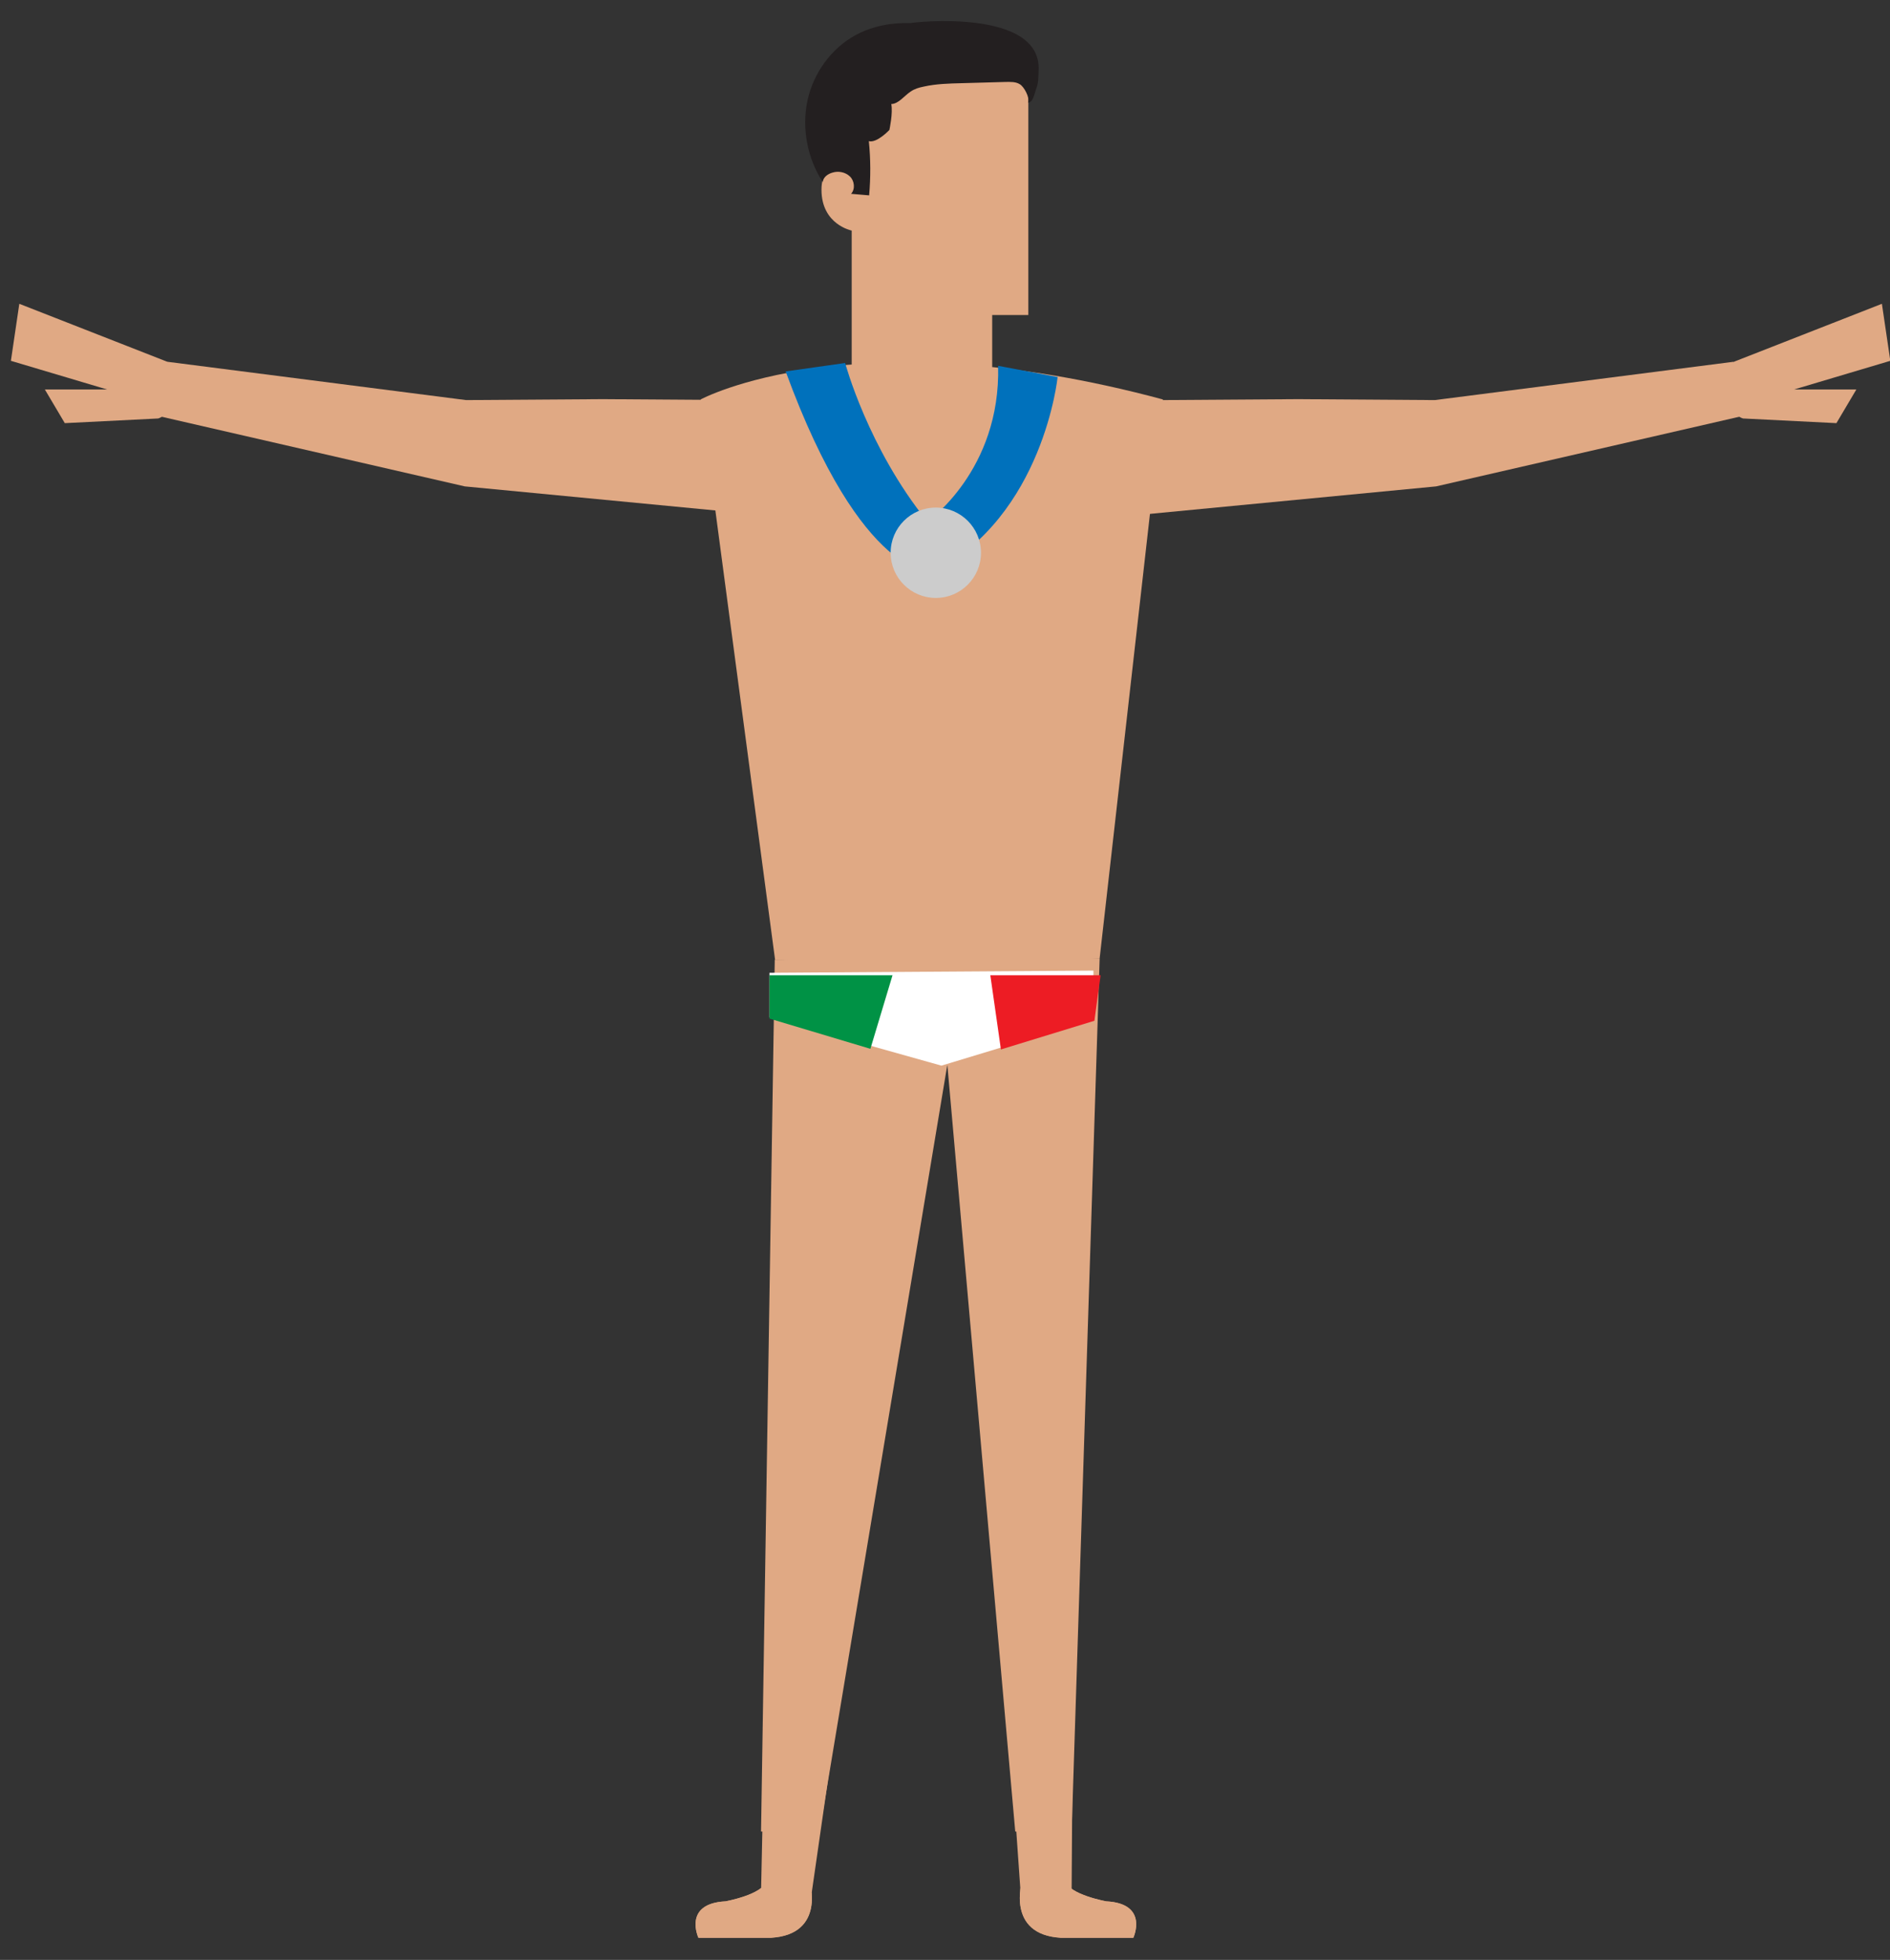 <?xml version="1.0" encoding="utf-8"?>
<!-- Generator: Adobe Illustrator 18.1.1, SVG Export Plug-In . SVG Version: 6.00 Build 0)  -->
<svg version="1.1" id="Layer_1" xmlns="http://www.w3.org/2000/svg" xmlns:xlink="http://www.w3.org/1999/xlink" x="0px" y="0px"
	 viewBox="0 44 606.7 629" enable-background="new 0 44 606.7 629" xml:space="preserve">
<rect x="0" y="44" width="606.7" height="629" fill="#333333" stroke="none"/>
<polygon fill="#E0A984" points="416.7,172.1 460.6,172.4 556.5,160.1 568.1,175.5 461,200.1 366.2,209.2 372.9,172.4 "/>
<polygon fill="#E0A984" points="263.1,631.8 259.8,647.6 246.1,647.6 246.1,631.8 "/>
<path fill="#E0A984" d="M246.1,647.6h13.8c0,0,5.3,17.3-12.5,18.3h-23.2c0,0-5.1-11,8.7-11.7C232.8,654.2,244.8,652.1,246.1,647.6z"
	/>
<path fill="#E0A984" d="M341.9,647.6h-13.8c0,0-5.3,17.3,12.5,18.3h23.2c0,0,5.1-11-8.7-11.7C355.2,654.2,343.2,652.1,341.9,647.6z"
	/>
<polygon fill="#E0A984" points="248.7,352 244.3,631.8 263.1,631.8 304.1,385.7 325.9,631.8 344,631.8 353,351.5 "/>
<polygon fill="#E0A984" points="263.1,631.8 259.8,647.6 246.1,647.6 246.1,631.8 "/>
<path fill="#E0A984" d="M246.1,647.6h13.8c0,0,5.3,17.3-12.5,18.3h-23.2c0,0-5.1-11,8.7-11.7C232.8,654.2,244.8,652.1,246.1,647.6z"
	/>
<path fill="#E0A984" d="M341.9,647.6h-13.8c0,0-5.3,17.3,12.5,18.3h23.2c0,0,5.1-11-8.7-11.7C355.2,654.2,343.2,652.1,341.9,647.6z"
	/>
<polygon fill="#E0A984" points="245.6,590.1 269.4,590.1 260.6,651.2 244.3,651.2 "/>
<polygon fill="#E0A984" points="344.4,590.1 323.3,590.1 327.6,651.1 344,650.2 "/>
<path fill="#E0A984" d="M224.9,172.2c0,0,49.3-26.7,148.4,0L353,351.5c0,0-37.8,3.7-104.2,0.5L224.9,172.2z"/>
<path fill="#E0A984" d="M330.1,68.5v76.6h-11.6v25.2c0,0-13.1,25.7-45.1,0v-52.3c0,0-9.7-1.9-9.7-13.1s11.1-5.8,11.1-5.8V68.5H330.1
	z"/>
<path fill="#231F20" d="M333.4,66.6c-0.1,1.8,0,3.7-0.6,5.4c-0.7,1.7-1.1,5-2.8,4.9c0.7-1.4-1.3-5.2-2.7-5.9
	c-1.3-0.8-2.9-0.7-4.4-0.7c-4.8,0.1-9.5,0.3-14.3,0.4c-4,0.1-8.1,0.2-12.1,1.1c-1.5,0.3-2.9,0.7-4.2,1.6c-2.1,1.4-3.8,3.9-6.2,4
	c0.6,2.8-0.6,8.3-0.6,8.3s-4,4.3-6.6,3.6c0.6,5.8,0.6,11.6,0.1,17.4c-1.9-0.2-3.9-0.3-5.8-0.5c1.4-1.5,1.1-4.2-0.4-5.6
	s-3.7-1.8-5.6-1.2c-1.4,0.4-2.9,1.4-3.1,3c-4.9-7.5-6.8-17.2-4.9-26.1c1.9-8.9,7.7-16.8,15.4-21c5.5-3,11.8-4.1,17.9-3.9
	C292.3,51.2,334.4,46.4,333.4,66.6z"/>
<polygon fill="#FFFFFF" points="247,370.5 302.2,386 351,371.2 351,355.5 247,356.2 "/>
<polygon fill="#009245" points="247,370.9 279.4,380.6 286.5,357 247,357 "/>
<polygon fill="#ED1C24" points="321.3,380.8 317.9,357 353.3,357 351.3,371.6 "/>
<path fill="#E0A984" d="M559.5,178.3l30,1.5l6.4-10.8h-20l30.9-9.2l-2.7-18.3l-47.5,18.6C556.5,160.1,552.2,176,559.5,178.3z"/>
<polygon fill="#E0A984" points="193.5,172.1 149.6,172.4 53.7,160.1 42.1,175.5 149.2,200.1 244,209.2 237.3,172.4 "/>
<path fill="#E0A984" d="M50.8,178.3l-30,1.5L14.4,169h20l-30.9-9.2l2.7-18.3l47.5,18.6C53.7,160.1,58,176,50.8,178.3z"/>
<path fill="#0071BC" d="M271.3,160.5c0,0,7.3,27.3,26.4,50.9c0,0,23.6-16.4,22.7-50l19.1,3.6c0,0-4.5,44.5-40,62.7
	c0,0-22.7,2.7-47.3-64.5L271.3,160.5z"/>
<circle fill="#CCCCCC" cx="300.4" cy="221.4" r="14.5"/>
</svg>
